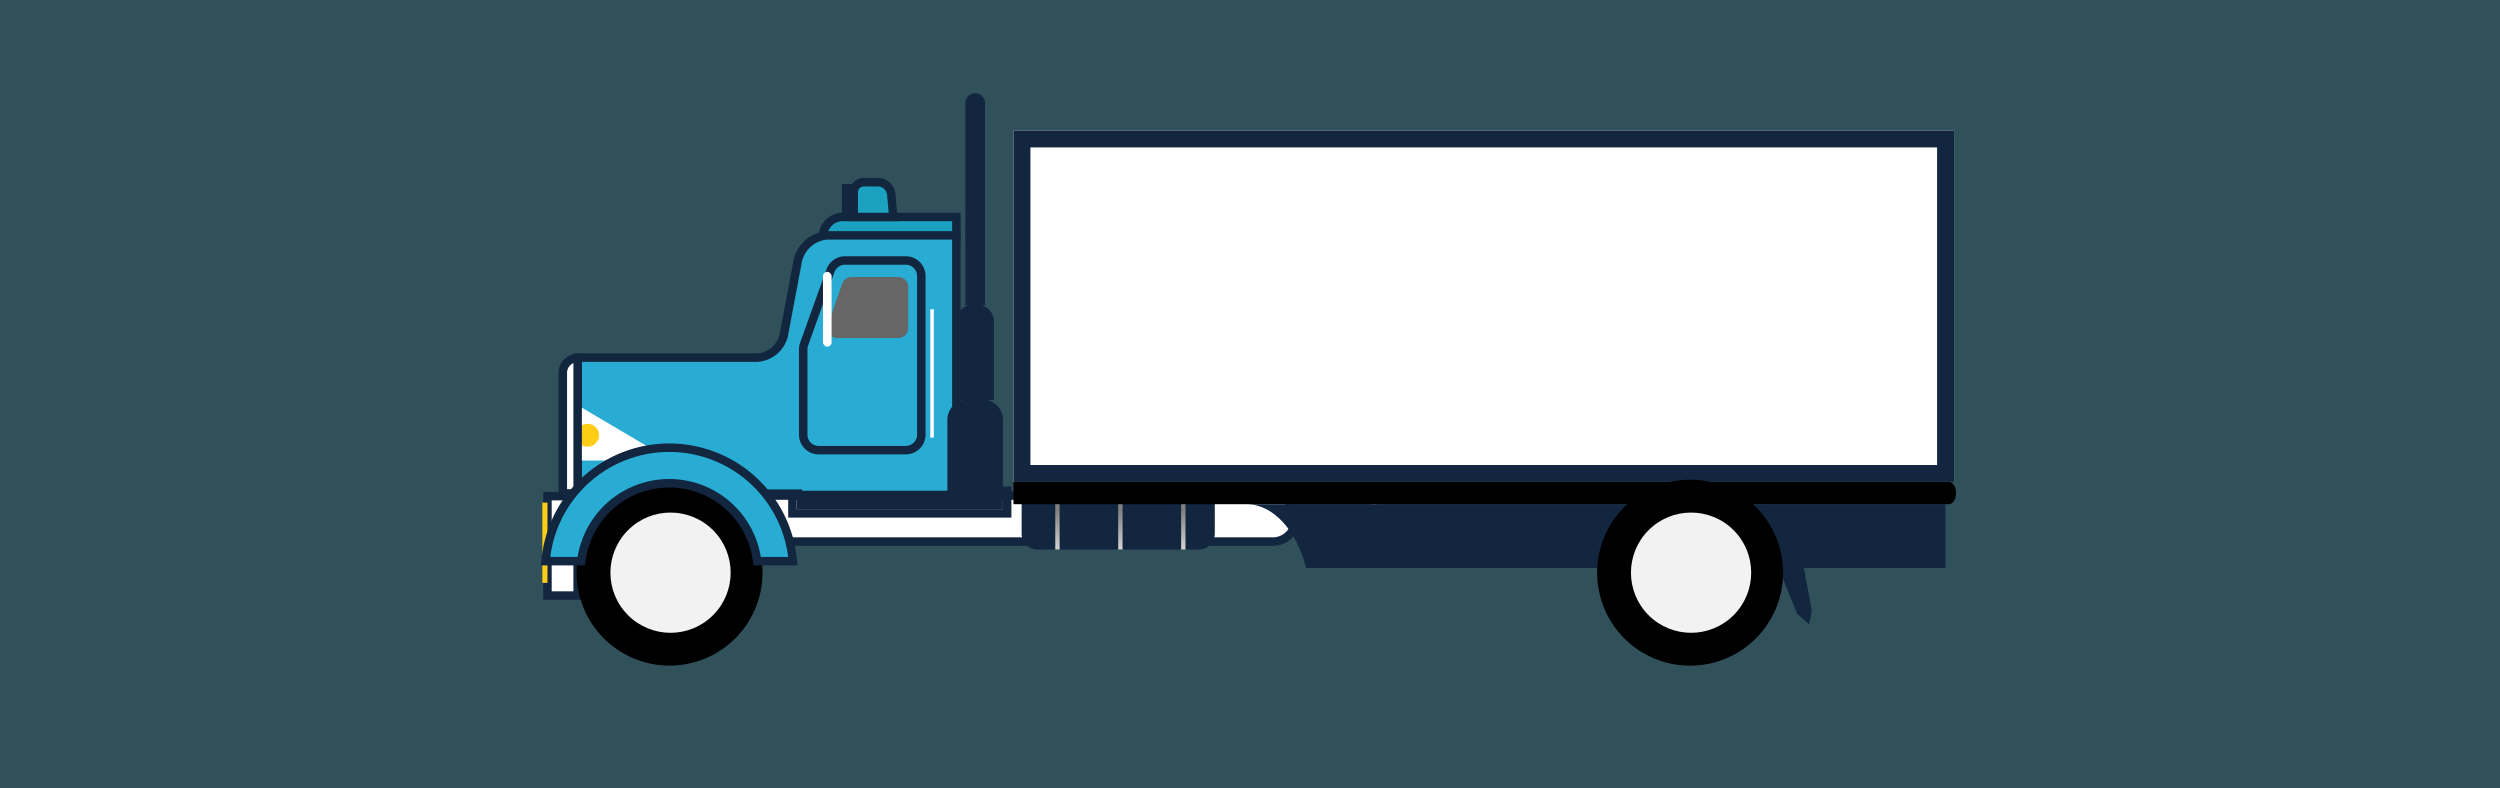 <svg xmlns="http://www.w3.org/2000/svg" xmlns:xlink="http://www.w3.org/1999/xlink" width="295" height="93" viewBox="0 0 295 93">
  <rect x="0" y="0" width="295" height="93" fill="#333333" stroke="none"/>
  <defs>
    <linearGradient id="linear-gradient" x1="-30.146" y1="0.5" x2="-29.146" y2="0.5" gradientUnits="objectBoundingBox">
      <stop offset="0"/>
      <stop offset="0.998" stop-color="#666"/>
    </linearGradient>
    <linearGradient id="linear-gradient-2" x1="-706.248" y1="-0.279" x2="-706.248" y2="0.737" gradientUnits="objectBoundingBox">
      <stop offset="0" stop-color="#f2f2f2"/>
      <stop offset="1" stop-color="gray"/>
    </linearGradient>
    <linearGradient id="linear-gradient-3" x1="-677.278" y1="-0.279" x2="-677.278" y2="0.737" xlink:href="#linear-gradient-2"/>
    <linearGradient id="linear-gradient-4" x1="-648.307" y1="-0.279" x2="-648.307" y2="0.737" xlink:href="#linear-gradient-2"/>
    <radialGradient id="radial-gradient" cx="0.5" cy="0.5" r="0.5" gradientTransform="matrix(-0.707, -0.707, -0.707, 0.707, -27.829, -11.527)" gradientUnits="objectBoundingBox">
      <stop offset="0.484" stop-color="#4d4d4d"/>
      <stop offset="0.66" stop-color="#8f8f8f"/>
      <stop offset="0.818" stop-color="#c4c4c4"/>
      <stop offset="0.935" stop-color="#e5e5e5"/>
      <stop offset="1" stop-color="#f2f2f2"/>
    </radialGradient>
    <radialGradient id="radial-gradient-2" cx="0.5" cy="0.5" r="0.5" gradientTransform="matrix(-1, 0, 0, 1, -46.112, 0)" gradientUnits="objectBoundingBox">
      <stop offset="0" stop-color="gray"/>
      <stop offset="1" stop-color="#f2f2f2"/>
    </radialGradient>
    <linearGradient id="linear-gradient-5" x1="-39.094" y1="0.5" x2="-38.094" y2="0.5" gradientTransform="matrix(1, 0, 0, 1, 0, 0)" xlink:href="#radial-gradient-2"/>
    <radialGradient id="radial-gradient-3" cx="0.5" cy="0.5" r="0.5" gradientTransform="matrix(-0.707, -0.707, -0.707, 0.707, -56.807, -23.53)" xlink:href="#radial-gradient"/>
    <radialGradient id="radial-gradient-4" cx="0.5" cy="0.5" r="0.5" gradientTransform="matrix(-1, 0, 0, 1, -93.13, 0)" xlink:href="#radial-gradient-2"/>
    <linearGradient id="linear-gradient-6" x1="-78.099" y1="0.5" x2="-77.099" y2="0.5" gradientTransform="matrix(1, 0, 0, 1, 0, 0)" xlink:href="#radial-gradient-2"/>
  </defs>
  <g id="Grupo_123171" data-name="Grupo 123171" transform="translate(-810 -4715)">
    <rect id="Rectángulo_42531" data-name="Rectángulo 42531" width="295" height="93" transform="translate(810 4715)" fill="#28acd3" opacity="0.25"/>
    <g id="Grupo_122660" data-name="Grupo 122660" transform="translate(7526.452 11695.123)">
      <g id="Grupo_122479" data-name="Grupo 122479" transform="translate(-7785.657 -6933.91)">
        <path id="Trazado_247073" data-name="Trazado 247073" d="M1168.642-20.608h13.417v2.32h-15.738A2.321,2.321,0,0,1,1168.642-20.608Z" fill="#1ba2c1" stroke="#12263f" stroke-miterlimit="10" stroke-width="1"/>
        <g id="Grupo_122471" data-name="Grupo 122471">
          <path id="Trazado_247074" data-name="Trazado 247074" d="M1171.138-24.713h1.638a1.606,1.606,0,0,1,1.6,1.461l.239,2.644h-4.686v-2.9A1.21,1.21,0,0,1,1171.138-24.713Z" fill="#1ba2c1" stroke="#12263f" stroke-miterlimit="10" stroke-width="1"/>
          <rect id="Rectángulo_43438" data-name="Rectángulo 43438" width="0.871" height="2.643" transform="translate(1169.928 -21.349) rotate(-180)" fill="#28acd3" stroke="#12263f" stroke-miterlimit="10" stroke-width="1"/>
        </g>
        <g id="Grupo_122472" data-name="Grupo 122472">
          <path id="Trazado_247075" data-name="Trazado 247075" d="M1219.4,17.695h-62V12.262h62a2.716,2.716,0,0,1,2.716,2.716h0A2.717,2.717,0,0,1,1219.4,17.695Z" fill="#fff" stroke="#12263f" stroke-miterlimit="10" stroke-width="1"/>
          <g id="Rectángulo_43439" data-name="Rectángulo 43439" transform="translate(1187.551 13.864) rotate(-180)" fill="#12263f" stroke="#12263f" stroke-miterlimit="10" stroke-width="1">
            <rect width="24.341" height="1.673" stroke="none"/>
            <rect x="-0.5" y="-0.5" width="25.341" height="2.673" fill="none"/>
          </g>
        </g>
        <rect id="Rectángulo_43440" data-name="Rectángulo 43440" width="3.561" height="11.735" transform="translate(1137.367 24.065) rotate(-180)" fill="#fff" stroke="#12263f" stroke-miterlimit="10" stroke-width="1"/>
        <path id="Trazado_247076" data-name="Trazado 247076" d="M1137.367-4.012V12.04h26v.151h18.689V-18.438h-15.148a3.061,3.061,0,0,0-.352.021,3.878,3.878,0,0,0-3.254,3.2l-1.594,8.467a3.419,3.419,0,0,1-3.35,2.741Z" fill="#28acd3" stroke="#12263f" stroke-miterlimit="10" stroke-width="1"/>
        <g id="Grupo_122473" data-name="Grupo 122473">
          <path id="Trazado_247077" data-name="Trazado 247077" d="M1135.745,1.345V7.726a.4.4,0,0,0,.4.4h10.806a.4.4,0,0,0,.2-.748L1136.348,1A.4.4,0,0,0,1135.745,1.345Z" fill="#fff"/>
          <rect id="Rectángulo_43441" data-name="Rectángulo 43441" width="0.42" height="5.757" transform="translate(1135.745 1.49)" fill="#fff"/>
          <path id="Trazado_247078" data-name="Trazado 247078" d="M1137.193,5.145a1.349,1.349,0,1,0,1.349-1.348A1.349,1.349,0,0,0,1137.193,5.145Z" fill="#fece16"/>
        </g>
        <path id="Rectángulo_43442" data-name="Rectángulo 43442" d="M0,0H2A0,0,0,0,1,2,0V0A2,2,0,0,1,0,2H0A0,0,0,0,1,0,2V0A0,0,0,0,1,0,0Z" transform="translate(1137.367 12.334) rotate(-180)" fill="#fff"/>
        <path id="Trazado_247079" data-name="Trazado 247079" d="M1177.92,5.079V-13.647a1.827,1.827,0,0,0-1.826-1.826h-7.177a1.825,1.825,0,0,0-1.718,1.209l-3.106,8.644a1.829,1.829,0,0,0-.108.617V5.079a1.825,1.825,0,0,0,1.826,1.825h10.283A1.826,1.826,0,0,0,1177.92,5.079Z" fill="#28acd3" stroke="#12263f" stroke-miterlimit="10" stroke-width="1"/>
        <rect id="Rectángulo_43443" data-name="Rectángulo 43443" width="0.41" height="15.152" transform="translate(1179.395 5.429) rotate(-180)" fill="#fff"/>
        <path id="Trazado_247080" data-name="Trazado 247080" d="M1168-6.327h7.2a1.205,1.205,0,0,0,.663-.2,1.166,1.166,0,0,0,.511-.964v-4.859a1.173,1.173,0,0,0-1.174-1.174h-5.514a1.146,1.146,0,0,0-.558.144,1.154,1.154,0,0,0-.544.643l-1.692,4.859A1.169,1.169,0,0,0,1168-6.327Z" fill="url(#linear-gradient)"/>
        <rect id="Rectángulo_43444" data-name="Rectángulo 43444" width="1.018" height="8.823" rx="0.509" transform="translate(1166.316 -14.132)" fill="#fff"/>
        <rect id="Rectángulo_43445" data-name="Rectángulo 43445" width="0.601" height="9.468" transform="translate(1133.806 22.564) rotate(-180)" fill="#fece16"/>
        <path id="Rectángulo_43446" data-name="Rectángulo 43446" d="M0,0H6.557a0,0,0,0,1,0,0V8.86a2.409,2.409,0,0,1-2.409,2.409H2.409A2.409,2.409,0,0,1,0,8.86V0A0,0,0,0,1,0,0Z" transform="translate(1187.551 12.191) rotate(-180)" fill="#12263f"/>
        <path id="Rectángulo_43447" data-name="Rectángulo 43447" d="M0,0H4.427a0,0,0,0,1,0,0V9.29a1.979,1.979,0,0,1-1.979,1.979H1.98A1.98,1.98,0,0,1,0,9.29V0A0,0,0,0,1,0,0Z" transform="translate(1186.486 1.004) rotate(-180)" fill="#12263f"/>
        <path id="Rectángulo_43448" data-name="Rectángulo 43448" d="M0,0H2.327a0,0,0,0,1,0,0V23.866A1.163,1.163,0,0,1,1.163,25.03h0A1.163,1.163,0,0,1,0,23.866V0A0,0,0,0,1,0,0Z" transform="translate(1185.436 -10.183) rotate(-180)" fill="#12263f"/>
        <g id="Grupo_122474" data-name="Grupo 122474">
          <path id="Rectángulo_43449" data-name="Rectángulo 43449" d="M1.878,0H20.916a1.878,1.878,0,0,1,1.878,1.878V6.286a0,0,0,0,1,0,0H0a0,0,0,0,1,0,0V1.878A1.878,1.878,0,0,1,1.878,0Z" transform="translate(1212.551 18.63) rotate(-180)" fill="#12263f"/>
          <rect id="Rectángulo_43450" data-name="Rectángulo 43450" width="0.513" height="6.286" transform="translate(1209.093 18.63) rotate(-180)" fill="url(#linear-gradient-2)"/>
          <rect id="Rectángulo_43451" data-name="Rectángulo 43451" width="0.513" height="6.286" transform="translate(1201.666 18.63) rotate(-180)" fill="url(#linear-gradient-3)"/>
          <rect id="Rectángulo_43452" data-name="Rectángulo 43452" width="0.513" height="6.286" transform="translate(1194.24 18.63) rotate(-180)" fill="url(#linear-gradient-4)"/>
        </g>
        <path id="Rectángulo_43453" data-name="Rectángulo 43453" d="M0,0H1.749a0,0,0,0,1,0,0V14.234A1.749,1.749,0,0,1,0,15.983H0a0,0,0,0,1,0,0V0A0,0,0,0,1,0,0Z" transform="translate(1137.367 12.014) rotate(-180)" fill="#fff" stroke="#12263f" stroke-miterlimit="10" stroke-width="1"/>
        <g id="Grupo_122478" data-name="Grupo 122478">
          <g id="Grupo_122477" data-name="Grupo 122477">
            <g id="Grupo_122476" data-name="Grupo 122476">
              <circle id="Elipse_6051" data-name="Elipse 6051" cx="10.97" cy="10.97" r="10.97" transform="matrix(0.973, -0.23, 0.23, 0.973, 1135.016, 13.208)"/>
              <circle id="Elipse_6052" data-name="Elipse 6052" cx="7.094" cy="7.094" r="7.094" transform="translate(1138.296 21.364) rotate(-45)" fill="url(#radial-gradient)"/>
              <g id="Grupo_122475" data-name="Grupo 122475">
                <path id="Trazado_247081" data-name="Trazado 247081" d="M1143.206,21.364a5.122,5.122,0,1,0,5.122-5.123A5.122,5.122,0,0,0,1143.206,21.364Zm.918-1.793a.2.2,0,0,1,.114.252,4.419,4.419,0,0,0-.206.733.2.2,0,0,1-.191.158.232.232,0,0,1-.037,0,.2.2,0,0,1-.155-.228,4.772,4.772,0,0,1,.224-.8A.2.2,0,0,1,1144.124,19.571Zm2.057-2.014a4.4,4.4,0,0,0-.627.43.195.195,0,0,1-.248-.3,4.666,4.666,0,0,1,.683-.468.193.193,0,0,1,.265.073A.2.2,0,0,1,1146.181,17.557Zm1.588-.729a.193.193,0,0,1-.16.224,4.419,4.419,0,0,0-.736.191.215.215,0,0,1-.065.01.195.195,0,0,1-.065-.379,4.787,4.787,0,0,1,.8-.206A.2.2,0,0,1,1147.769,16.828Zm1.583.081a.2.2,0,0,1-.192.16l-.036,0a4.433,4.433,0,0,0-.756-.074.195.195,0,0,1,0-.389h0a4.7,4.7,0,0,1,.824.079A.2.2,0,0,1,1149.352,16.909Zm1.458.618a.193.193,0,0,1-.168.1.2.2,0,0,1-.1-.027,4.268,4.268,0,0,0-.685-.327.2.2,0,0,1,.137-.366,4.753,4.753,0,0,1,.748.357A.2.2,0,0,1,1150.81,17.527Zm1.161,1.078a.2.2,0,0,1-.275-.026,4.333,4.333,0,0,0-.534-.541.2.2,0,0,1,.253-.3,4.837,4.837,0,0,1,.582.59A.2.2,0,0,1,1151.971,18.6Zm.842,1.16a.195.195,0,0,1-.367.131,4.3,4.3,0,0,0-.317-.692.2.2,0,0,1,.074-.265.2.2,0,0,1,.266.073A4.622,4.622,0,0,1,1152.813,19.765Zm.08,1.807a.207.207,0,0,1-.195-.208,4.423,4.423,0,0,0-.061-.732.195.195,0,0,1,.384-.066,4.8,4.8,0,0,1,.067.8v.027A.184.184,0,0,1,1152.893,21.572Zm-.35,1.559a.2.2,0,0,1-.115-.251,4.486,4.486,0,0,0,.2-.735.2.2,0,0,1,.384.071,4.813,4.813,0,0,1-.22.8.193.193,0,0,1-.182.128A.2.2,0,0,1,1152.543,23.131Zm-.879,1.057a4.349,4.349,0,0,0,.439-.619.195.195,0,1,1,.337.195,4.618,4.618,0,0,1-.479.677.2.2,0,0,1-.3-.253Zm-1.165.969a4.356,4.356,0,0,0,.624-.434.195.195,0,0,1,.25.3,4.786,4.786,0,0,1-.68.474.2.2,0,1,1-.194-.339Zm-1.584.739a.2.2,0,0,1,.159-.225,4.321,4.321,0,0,0,.735-.194.2.2,0,0,1,.134.367,4.678,4.678,0,0,1-.8.211l-.033,0A.194.194,0,0,1,1148.915,25.9Zm-1.584-.073a.2.2,0,0,1,.227-.157,4.452,4.452,0,0,0,.758.068.2.2,0,0,1,0,.39h0a4.839,4.839,0,0,1-.825-.074A.2.2,0,0,1,1147.331,25.823Zm-1.462-.609a.2.2,0,0,1,.267-.071,4.217,4.217,0,0,0,.687.323.2.2,0,0,1-.067.379.231.231,0,0,1-.068-.011,4.775,4.775,0,0,1-.748-.353A.2.2,0,0,1,1145.869,25.214Zm-1.167-1.07a.2.2,0,0,1,.275.024,4.541,4.541,0,0,0,.537.539.2.2,0,0,1-.253.3,4.963,4.963,0,0,1-.583-.586A.2.2,0,0,1,1144.7,24.144Zm-.135-5.006a.2.2,0,0,1-.168.095.2.2,0,0,1-.168-.294,4.8,4.8,0,0,1,.483-.673.2.2,0,1,1,.3.254A4.486,4.486,0,0,0,1144.567,19.138Zm-.714,3.851a.2.2,0,1,1,.367-.134,4.349,4.349,0,0,0,.32.689.195.195,0,0,1-.337.195A4.561,4.561,0,0,1,1143.853,22.989Zm-.284-1.625V21.31a.195.195,0,1,1,.389,0v.054a4.429,4.429,0,0,0,.066.757.2.2,0,0,1-.384.068A4.732,4.732,0,0,1,1143.569,21.364Z" fill="url(#radial-gradient-2)"/>
              </g>
              <path id="Trazado_247082" data-name="Trazado 247082" d="M1145.242,21.364a3.087,3.087,0,1,0,3.086-3.087A3.087,3.087,0,0,0,1145.242,21.364Z" fill="url(#linear-gradient-5)"/>
            </g>
          </g>
          <path id="Trazado_247083" data-name="Trazado 247083" d="M1133.588,20.007h4.21a10.449,10.449,0,0,1,20.747,0h4.216a14.64,14.64,0,0,0-29.173,0Z" fill="#28acd3" stroke="#12263f" stroke-miterlimit="10" stroke-width="1"/>
        </g>
      </g>
      <path id="Trazado_247084" data-name="Trazado 247084" d="M1188.794,13.281h110.392c.458,0,.83-.587.83-1.311h0c0-.724-.372-1.311-.83-1.311H1188.794Z" transform="translate(-7785.657 -6933.91)"/>
      <path id="Trazado_247085" data-name="Trazado 247085" d="M1298.771,13.281h-82.5c3.2,0,5.945,3.122,7.069,7.541h75.433Z" transform="translate(-7785.657 -6933.91)" fill="#12263f"/>
      <path id="Trazado_247086" data-name="Trazado 247086" d="M1231.129,13.282l.066.046a10.007,10.007,0,0,1,1-.046Z" transform="translate(-7785.657 -6933.91)" fill="#b751bb"/>
      <g id="Grupo_122480" data-name="Grupo 122480" transform="translate(-7785.657 -6933.91)">
        <g id="Rectángulo_43454" data-name="Rectángulo 43454" transform="translate(1188.794 -30.817)" fill="#fff" stroke="#12263f" stroke-miterlimit="10" stroke-width="2">
          <rect width="110.988" height="41.475" stroke="none"/>
          <rect x="1" y="1" width="108.988" height="39.475" fill="none"/>
        </g>
      </g>
      <path id="Trazado_247103" data-name="Trazado 247103" d="M1282.053,20.733l.944,5.1-.3,1.628-1.427-1.241-2.241-5.489Z" transform="translate(-7785.657 -6933.91)" fill="#12263f"/>
      <g id="Grupo_122496" data-name="Grupo 122496" transform="translate(-7785.657 -6933.91)">
        <g id="Grupo_122495" data-name="Grupo 122495">
          <circle id="Elipse_6057" data-name="Elipse 6057" cx="10.97" cy="10.97" r="10.97" transform="translate(1255.44 13.208) rotate(-13.283)"/>
          <circle id="Elipse_6058" data-name="Elipse 6058" cx="7.094" cy="7.094" r="7.094" transform="translate(1258.72 21.364) rotate(-45)" fill="url(#radial-gradient-3)"/>
          <g id="Grupo_122494" data-name="Grupo 122494">
            <path id="Trazado_247105" data-name="Trazado 247105" d="M1263.631,21.364a5.122,5.122,0,1,0,5.122-5.123A5.122,5.122,0,0,0,1263.631,21.364Zm.917-1.793a.2.2,0,0,1,.115.252,4.418,4.418,0,0,0-.206.733.2.2,0,0,1-.192.158.219.219,0,0,1-.036,0,.194.194,0,0,1-.155-.228,4.77,4.77,0,0,1,.223-.8A.2.2,0,0,1,1264.548,19.571Zm2.057-2.014a4.393,4.393,0,0,0-.626.43.2.2,0,1,1-.248-.3,4.605,4.605,0,0,1,.682-.468.195.195,0,1,1,.192.339Zm1.589-.729a.194.194,0,0,1-.16.224,4.435,4.435,0,0,0-.737.191.209.209,0,0,1-.065.01.2.2,0,0,1-.065-.379,4.8,4.8,0,0,1,.8-.206A.2.2,0,0,1,1268.194,16.828Zm1.583.081a.2.2,0,0,1-.193.16l-.035,0a4.442,4.442,0,0,0-.757-.074.195.195,0,0,1,0-.389h0a4.705,4.705,0,0,1,.824.079A.2.2,0,0,1,1269.777,16.909Zm1.458.618a.2.2,0,0,1-.168.1.2.2,0,0,1-.1-.027,4.285,4.285,0,0,0-.686-.327.2.2,0,0,1-.114-.251.193.193,0,0,1,.251-.115,4.673,4.673,0,0,1,.748.357A.2.2,0,0,1,1271.235,17.527ZM1272.4,18.6a.2.2,0,0,1-.276-.026,4.325,4.325,0,0,0-.533-.541.2.2,0,0,1-.023-.275.2.2,0,0,1,.276-.023,4.909,4.909,0,0,1,.582.59A.2.2,0,0,1,1272.4,18.6Zm.842,1.16a.194.194,0,0,1-.118.249.187.187,0,0,1-.066.011.193.193,0,0,1-.183-.129,4.372,4.372,0,0,0-.317-.692.193.193,0,0,1,.074-.265.2.2,0,0,1,.265.073A4.7,4.7,0,0,1,1273.238,19.765Zm.08,1.807a.207.207,0,0,1-.195-.208,4.32,4.32,0,0,0-.062-.732.2.2,0,0,1,.385-.066,4.8,4.8,0,0,1,.066.8v.027A.183.183,0,0,1,1273.318,21.572Zm-.35,1.559a.2.2,0,0,1-.115-.251,4.6,4.6,0,0,0,.2-.735.193.193,0,0,1,.227-.156.2.2,0,0,1,.157.227,4.922,4.922,0,0,1-.22.8.2.2,0,0,1-.183.128A.2.2,0,0,1,1272.968,23.131Zm-.88,1.057a4.271,4.271,0,0,0,.439-.619.2.2,0,0,1,.338.195,4.684,4.684,0,0,1-.479.677.2.2,0,0,1-.149.068.192.192,0,0,1-.126-.046A.2.2,0,0,1,1272.088,24.188Zm-1.164.969a4.4,4.4,0,0,0,.624-.434.195.195,0,1,1,.249.3,4.783,4.783,0,0,1-.679.474.2.2,0,0,1-.1.025.195.195,0,0,1-.1-.364Zm-1.585.739a.2.2,0,0,1,.16-.225,4.348,4.348,0,0,0,.735-.194.194.194,0,0,1,.25.117.2.2,0,0,1-.117.25,4.661,4.661,0,0,1-.8.211l-.033,0A.2.2,0,0,1,1269.339,25.9Zm-1.583-.073a.2.2,0,0,1,.227-.157,4.438,4.438,0,0,0,.757.068.2.2,0,0,1,0,.39h0a4.841,4.841,0,0,1-.825-.074A.2.2,0,0,1,1267.756,25.823Zm-1.462-.609a.2.2,0,0,1,.266-.071,4.222,4.222,0,0,0,.688.323.2.2,0,0,1-.068.379.223.223,0,0,1-.067-.011,4.775,4.775,0,0,1-.748-.353A.2.2,0,0,1,1266.294,25.214Zm-1.167-1.07a.2.2,0,0,1,.275.024,4.416,4.416,0,0,0,.537.539.2.2,0,0,1-.127.344.192.192,0,0,1-.126-.046,4.963,4.963,0,0,1-.584-.586A.2.2,0,0,1,1265.127,24.144Zm-.135-5.006a.2.2,0,0,1-.168.095.2.2,0,0,1-.1-.027.194.194,0,0,1-.068-.267,4.789,4.789,0,0,1,.483-.673.2.2,0,0,1,.3.254A4.406,4.406,0,0,0,1264.992,19.138Zm-.715,3.851a.2.2,0,1,1,.367-.134,4.269,4.269,0,0,0,.321.689.2.2,0,0,1-.338.195A4.738,4.738,0,0,1,1264.277,22.989Zm-.284-1.625V21.31a.2.2,0,0,1,.39,0v.054a4.441,4.441,0,0,0,.066.757.2.2,0,0,1-.159.226.185.185,0,0,1-.033,0,.2.2,0,0,1-.193-.161A4.828,4.828,0,0,1,1263.993,21.364Z" fill="url(#radial-gradient-4)"/>
          </g>
          <path id="Trazado_247106" data-name="Trazado 247106" d="M1265.666,21.364a3.087,3.087,0,1,0,3.087-3.087A3.087,3.087,0,0,0,1265.666,21.364Z" fill="url(#linear-gradient-6)"/>
        </g>
      </g>
    </g>
  </g>
</svg>
